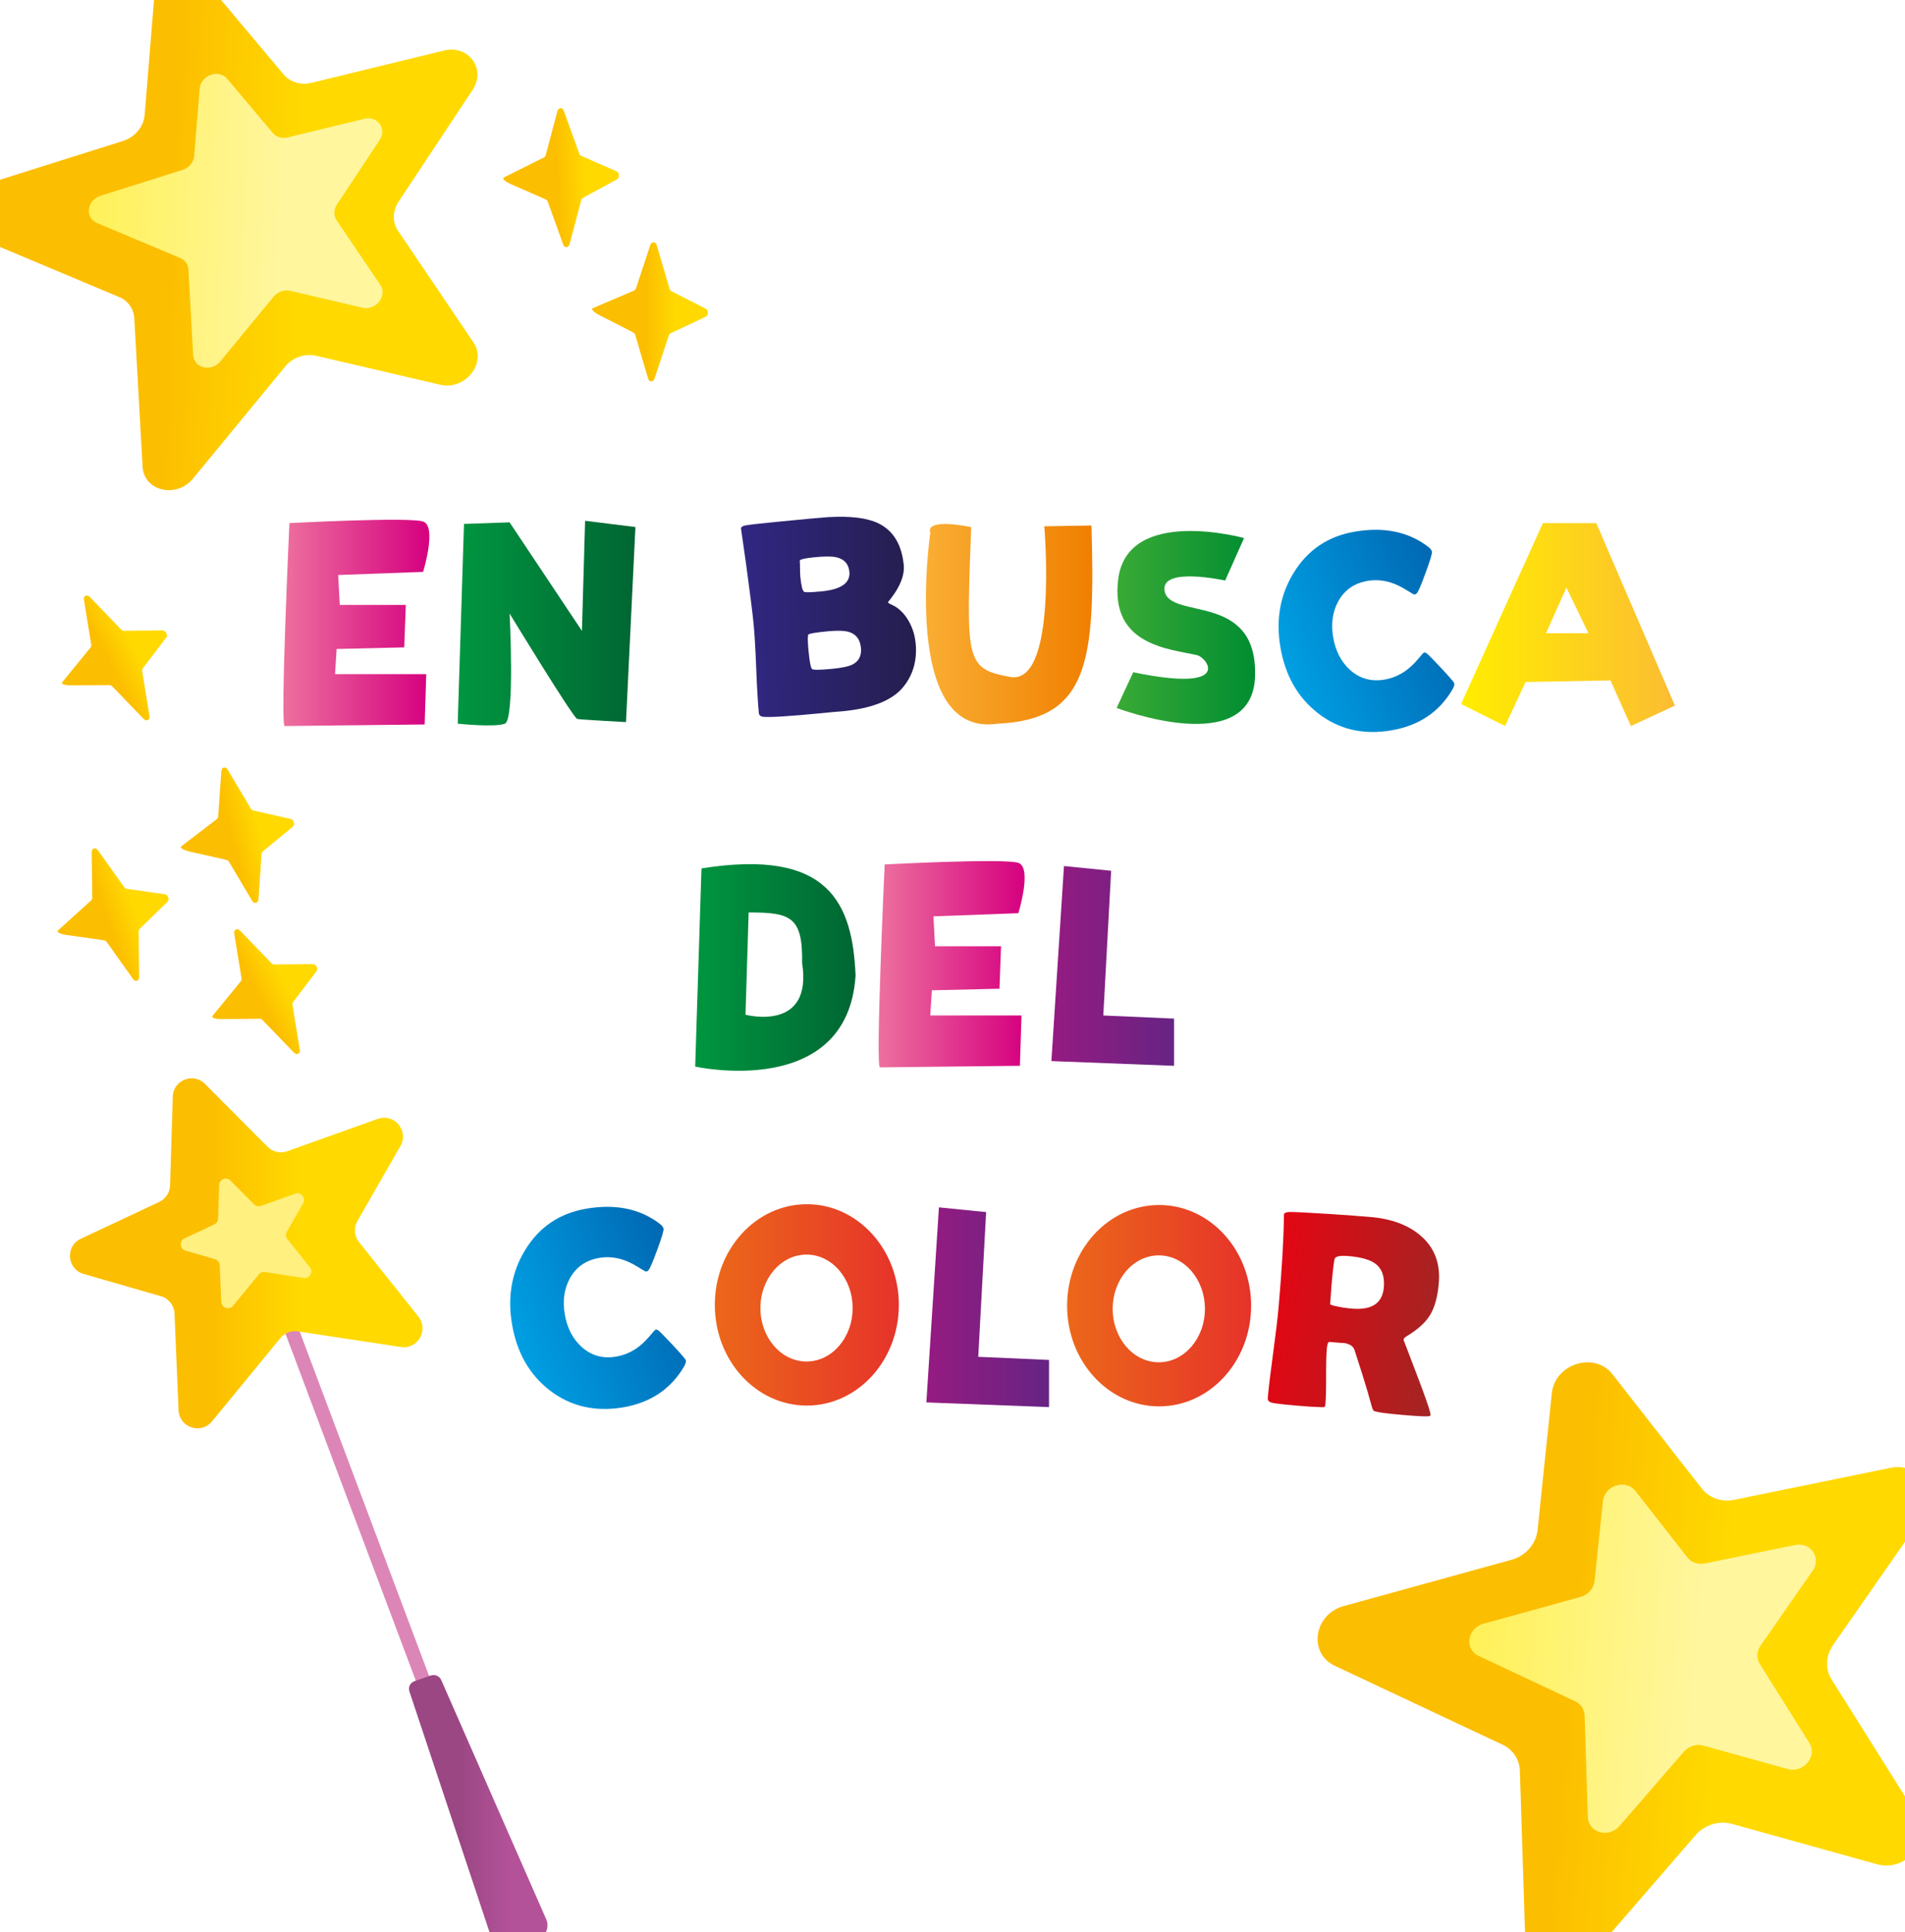 <?xml version="1.0" encoding="UTF-8"?>
<svg id="Capa_2" data-name="Capa 2" xmlns="http://www.w3.org/2000/svg" xmlns:xlink="http://www.w3.org/1999/xlink" viewBox="0 0 676.38 685.94">
  <defs>
    <style>
      .cls-1 {
        fill: #fff;
      }

      .cls-2 {
        fill: url(#Degradado_sin_nombre_161-5);
      }

      .cls-3 {
        fill: url(#Degradado_sin_nombre_176);
      }

      .cls-4 {
        fill: url(#Degradado_sin_nombre_112-2);
      }

      .cls-5 {
        fill: url(#Degradado_sin_nombre_248);
      }

      .cls-6 {
        fill: url(#Degradado_sin_nombre_161-3);
      }

      .cls-7 {
        fill: url(#Degradado_sin_nombre_161-6);
      }

      .cls-8 {
        fill: #fff07f;
      }

      .cls-8, .cls-9, .cls-10, .cls-11 {
        fill-rule: evenodd;
      }

      .cls-12 {
        fill: url(#Degradado_sin_nombre_131);
      }

      .cls-13 {
        fill: url(#Degradado_sin_nombre_131-2);
      }

      .cls-14 {
        fill: url(#Degradado_sin_nombre_97-2);
      }

      .cls-15 {
        fill: url(#Degradado_sin_nombre_300);
      }

      .cls-16 {
        fill: #dc86b7;
      }

      .cls-17 {
        fill: url(#Degradado_sin_nombre_121);
      }

      .cls-18 {
        fill: url(#Degradado_sin_nombre_161-2);
      }

      .cls-9 {
        fill: url(#Degradado_sin_nombre_1742-2);
      }

      .cls-10 {
        fill: url(#Degradado_sin_nombre_1742);
      }

      .cls-19 {
        fill: url(#Degradado_sin_nombre_161-7);
      }

      .cls-20 {
        fill: url(#Degradado_sin_nombre_161);
      }

      .cls-21 {
        clip-path: url(#clippath);
      }

      .cls-11 {
        fill: url(#Degradado_sin_nombre_21);
      }

      .cls-22 {
        fill: none;
      }

      .cls-23 {
        fill: url(#Degradado_sin_nombre_161-4);
      }

      .cls-24 {
        fill: url(#Degradado_sin_nombre_121-2);
      }

      .cls-25 {
        fill: url(#Degradado_sin_nombre_714-2);
      }

      .cls-26 {
        fill: url(#Degradado_sin_nombre_1077);
      }

      .cls-27 {
        fill: url(#Degradado_sin_nombre_112);
      }

      .cls-28 {
        fill: url(#Degradado_sin_nombre_360);
      }

      .cls-29 {
        fill: url(#Degradado_sin_nombre_161-9);
      }

      .cls-30 {
        fill: url(#Degradado_sin_nombre_714);
      }

      .cls-31 {
        fill: url(#Degradado_sin_nombre_97);
      }

      .cls-32 {
        fill: url(#Degradado_sin_nombre_161-8);
      }
    </style>
    <clipPath id="clippath">
      <rect class="cls-22" width="676.38" height="685.94"/>
    </clipPath>
    <linearGradient id="Degradado_sin_nombre_161" data-name="Degradado sin nombre 161" x1="20.28" y1="95.52" x2="150.94" y2="95.52" gradientTransform="translate(-38.25 -43.22) rotate(-2.3) scale(1.43 1.35) skewX(-4.48)" gradientUnits="userSpaceOnUse">
      <stop offset=".4" stop-color="#fcbe00"/>
      <stop offset=".65" stop-color="#ffd900"/>
    </linearGradient>
    <linearGradient id="Degradado_sin_nombre_1742" data-name="Degradado sin nombre 1742" x1="52.47" y1="93.18" x2="126.55" y2="93.18" gradientTransform="translate(-38.25 -43.22) rotate(-2.3) scale(1.43 1.35) skewX(-4.48)" gradientUnits="userSpaceOnUse">
      <stop offset="0" stop-color="#fff158"/>
      <stop offset=".65" stop-color="#fff69e"/>
    </linearGradient>
    <linearGradient id="Degradado_sin_nombre_161-2" data-name="Degradado sin nombre 161" x1="483.7" y1="544.19" x2="641.1" y2="544.19" gradientTransform="translate(-147.59 -151.02) rotate(1.01) scale(1.4 1.34) skewX(-3.66)" xlink:href="#Degradado_sin_nombre_161"/>
    <linearGradient id="Degradado_sin_nombre_1742-2" data-name="Degradado sin nombre 1742" x1="522.27" y1="541.19" x2="611.5" y2="541.19" gradientTransform="translate(-147.59 -151.02) rotate(1.01) scale(1.4 1.34) skewX(-3.66)" xlink:href="#Degradado_sin_nombre_1742"/>
    <linearGradient id="Degradado_sin_nombre_161-3" data-name="Degradado sin nombre 161" x1="470.52" y1="368.29" x2="518.49" y2="368.29" gradientTransform="translate(-462.09 195.99) rotate(-27.42) scale(.86 1.07) skewX(-.36)" xlink:href="#Degradado_sin_nombre_161"/>
    <linearGradient id="Degradado_sin_nombre_714" data-name="Degradado sin nombre 714" x1="-64.61" y1="1543.92" x2="-1.68" y2="1543.92" gradientTransform="translate(-284.1 -997.09) rotate(-19.99)" gradientUnits="userSpaceOnUse">
      <stop offset="0" stop-color="#009fe3"/>
      <stop offset="1" stop-color="#0068b3"/>
    </linearGradient>
    <linearGradient id="Degradado_sin_nombre_176" data-name="Degradado sin nombre 176" x1="435.58" y1="752.45" x2="497.81" y2="752.45" gradientTransform="translate(134.37 -347.45) rotate(8.7)" gradientUnits="userSpaceOnUse">
      <stop offset="0" stop-color="#e30613"/>
      <stop offset="1" stop-color="#a32523"/>
    </linearGradient>
    <linearGradient id="Degradado_sin_nombre_1077" data-name="Degradado sin nombre 1077" x1="141.95" y1="-472.88" x2="203.16" y2="-472.88" gradientTransform="translate(131.8 695.21) rotate(-1.2)" gradientUnits="userSpaceOnUse">
      <stop offset="0" stop-color="#312783"/>
      <stop offset="1" stop-color="#241e4d"/>
    </linearGradient>
    <linearGradient id="Degradado_sin_nombre_112" data-name="Degradado sin nombre 112" x1="253.81" y1="463.23" x2="319.14" y2="463.23" gradientUnits="userSpaceOnUse">
      <stop offset="0" stop-color="#ec671a"/>
      <stop offset="1" stop-color="#e6332a"/>
    </linearGradient>
    <linearGradient id="Degradado_sin_nombre_112-2" data-name="Degradado sin nombre 112" x1="378.88" y1="463.51" x2="444.21" y2="463.51" xlink:href="#Degradado_sin_nombre_112"/>
    <linearGradient id="Degradado_sin_nombre_714-2" data-name="Degradado sin nombre 714" x1="273.95" y1="1411.34" x2="336.87" y2="1411.34" xlink:href="#Degradado_sin_nombre_714"/>
    <linearGradient id="Degradado_sin_nombre_97" data-name="Degradado sin nombre 97" x1="100.62" y1="221.14" x2="152.46" y2="221.14" gradientUnits="userSpaceOnUse">
      <stop offset="0" stop-color="#ed709e"/>
      <stop offset="1" stop-color="#d5007f"/>
    </linearGradient>
    <linearGradient id="Degradado_sin_nombre_97-2" data-name="Degradado sin nombre 97" x1="311.97" y1="342.31" x2="363.81" y2="342.31" xlink:href="#Degradado_sin_nombre_97"/>
    <linearGradient id="Degradado_sin_nombre_121" data-name="Degradado sin nombre 121" x1="373.3" y1="342.9" x2="416.85" y2="342.9" gradientUnits="userSpaceOnUse">
      <stop offset="0" stop-color="#951b81"/>
      <stop offset="1" stop-color="#662483"/>
    </linearGradient>
    <linearGradient id="Degradado_sin_nombre_121-2" data-name="Degradado sin nombre 121" x1="328.91" y1="464.07" x2="372.46" y2="464.07" xlink:href="#Degradado_sin_nombre_121"/>
    <linearGradient id="Degradado_sin_nombre_131" data-name="Degradado sin nombre 131" x1="162.51" y1="221.2" x2="225.61" y2="221.2" gradientUnits="userSpaceOnUse">
      <stop offset="0" stop-color="#009640"/>
      <stop offset="1" stop-color="#063"/>
    </linearGradient>
    <linearGradient id="Degradado_sin_nombre_131-2" data-name="Degradado sin nombre 131" x1="246.83" y1="343.44" x2="303.78" y2="343.44" xlink:href="#Degradado_sin_nombre_131"/>
    <linearGradient id="Degradado_sin_nombre_248" data-name="Degradado sin nombre 248" x1="328.76" y1="221.58" x2="387.84" y2="221.58" gradientUnits="userSpaceOnUse">
      <stop offset="0" stop-color="#f9ae33"/>
      <stop offset="1" stop-color="#f07f00"/>
    </linearGradient>
    <linearGradient id="Degradado_sin_nombre_300" data-name="Degradado sin nombre 300" x1="518.76" y1="221.73" x2="594.7" y2="221.73" gradientUnits="userSpaceOnUse">
      <stop offset="0" stop-color="#ffed00"/>
      <stop offset="1" stop-color="#fcbd33"/>
    </linearGradient>
    <linearGradient id="Degradado_sin_nombre_360" data-name="Degradado sin nombre 360" x1="396.47" y1="222.75" x2="445.63" y2="222.75" gradientUnits="userSpaceOnUse">
      <stop offset="0" stop-color="#3aaa35"/>
      <stop offset="1" stop-color="#008d32"/>
    </linearGradient>
    <linearGradient id="Degradado_sin_nombre_161-4" data-name="Degradado sin nombre 161" x1="24.84" y1="444.92" x2="150.04" y2="444.92" gradientTransform="matrix(1, 0, 0, 1, 0, 0)" xlink:href="#Degradado_sin_nombre_161"/>
    <linearGradient id="Degradado_sin_nombre_21" data-name="Degradado sin nombre 21" x1="145.19" y1="643.41" x2="194.38" y2="643.41" gradientUnits="userSpaceOnUse">
      <stop offset=".37" stop-color="#9b4784"/>
      <stop offset=".73" stop-color="#b45299"/>
    </linearGradient>
    <linearGradient id="Degradado_sin_nombre_161-5" data-name="Degradado sin nombre 161" x1="429.2" y1="322.43" x2="477.18" y2="322.43" gradientTransform="translate(-437.21 122.46) rotate(-18.84) scale(.86 1.07) skewX(-.36)" xlink:href="#Degradado_sin_nombre_161"/>
    <linearGradient id="Degradado_sin_nombre_161-6" data-name="Degradado sin nombre 161" x1="485.69" y1="320.44" x2="533.67" y2="320.44" gradientTransform="translate(-421.25 69.64) rotate(-14.13) scale(.86 1.07) skewX(-.36)" xlink:href="#Degradado_sin_nombre_161"/>
    <linearGradient id="Degradado_sin_nombre_161-7" data-name="Degradado sin nombre 161" x1="478.16" y1="247.32" x2="526.14" y2="247.32" gradientTransform="translate(-462.09 195.99) rotate(-27.42) scale(.86 1.07) skewX(-.36)" xlink:href="#Degradado_sin_nombre_161"/>
    <linearGradient id="Degradado_sin_nombre_161-8" data-name="Degradado sin nombre 161" x1="702.46" y1="139.22" x2="750.44" y2="139.22" gradientTransform="translate(-429.75 -50.8) rotate(-3.24) scale(.86 1.07) skewX(-.36)" xlink:href="#Degradado_sin_nombre_161"/>
    <linearGradient id="Degradado_sin_nombre_161-9" data-name="Degradado sin nombre 161" x1="722.87" y1="193.54" x2="770.85" y2="193.54" gradientTransform="translate(-407.32 -98.71) rotate(.17) scale(.86 1.07) skewX(-.36)" xlink:href="#Degradado_sin_nombre_161"/>
  </defs>
  <g id="En_busca_del_color" data-name="En busca del color">
    <g id="Capa_9" data-name="Capa 9">
      <rect class="cls-1" width="676.38" height="685.94"/>
    </g>
    <g class="cls-21">
      <g>
        <path class="cls-20" d="m51.36,40.88L54.7-.21c.72-8.88,12.61-13.08,18.2-6.43l27.85,33.11c2.28,2.71,6.09,3.85,9.85,2.93l47.03-11.45c8.75-2.13,15.08,6.54,10.18,13.94l-26.3,39.72c-2.16,3.27-2.24,7.28-.21,10.29l26.81,39.66c4.89,7.23-2.88,17.1-11.81,15.02l-44.1-10.29c-3.95-.92-8.28.6-10.94,3.83l-32.74,39.79c-5.89,7.16-17.4,4.44-17.89-4.23l-2.94-52.69c-.19-3.36-2.24-6.23-5.4-7.56l-51.28-21.53c-8.23-3.45-6.76-15.12,2.26-17.97l50.44-15.9c4.22-1.33,7.3-5.02,7.64-9.16Z"/>
        <path class="cls-10" d="m68.95,55.38l1.95-23.93c.39-4.78,6.78-7.04,9.79-3.46l16.16,19.22c1.23,1.46,3.28,2.07,5.3,1.58l27.19-6.62c4.71-1.15,8.11,3.52,5.48,7.5l-15.21,22.97c-1.16,1.76-1.21,3.91-.11,5.54l15.53,22.97c2.63,3.89-1.55,9.2-6.36,8.08l-25.63-5.98c-2.12-.49-4.46.32-5.89,2.06l-18.94,23.01c-3.17,3.85-9.36,2.39-9.62-2.28l-1.69-30.38c-.1-1.81-1.2-3.35-2.9-4.07l-29.56-12.41c-4.43-1.86-3.64-8.14,1.21-9.67l29.19-9.21c2.27-.72,3.93-2.7,4.11-4.93Z"/>
      </g>
      <g>
        <path class="cls-18" d="m545.92,543.19l5.06-48.59c1.09-10.5,15.15-14.91,21.53-6.75l31.76,40.62c2.6,3.33,7.04,4.86,11.47,3.95l55.49-11.34c10.32-2.11,17.51,8.48,11.56,17.03l-31.95,45.88c-2.63,3.77-2.83,8.53-.53,12.2l30.36,48.35c5.54,8.81-3.85,20.16-14.27,17.25l-51.45-14.32c-4.6-1.28-9.73.31-12.94,4.02l-39.51,45.65c-7.11,8.22-20.54,4.43-20.87-5.88l-1.99-62.66c-.13-4-2.45-7.5-6.12-9.23l-59.57-28.01c-9.56-4.49-7.51-18.27,3.14-21.21l59.61-16.45c4.99-1.38,8.7-5.61,9.21-10.5Z"/>
        <path class="cls-9" d="m566.16,561.24l2.95-28.3c.59-5.65,8.15-8.02,11.58-3.63l18.43,23.58c1.4,1.79,3.79,2.61,6.17,2.13l32.08-6.55c5.55-1.13,9.42,4.56,6.22,9.16l-18.48,26.53c-1.41,2.03-1.52,4.59-.28,6.56l17.58,28c2.98,4.74-2.07,10.84-7.68,9.28l-29.91-8.32c-2.48-.69-5.24.17-6.96,2.16l-22.86,26.4c-3.83,4.42-11.05,2.38-11.23-3.16l-1.15-36.13c-.07-2.15-1.32-4.04-3.29-4.97l-34.34-16.14c-5.14-2.42-4.04-9.83,1.69-11.41l34.5-9.53c2.69-.74,4.68-3.02,4.96-5.65Z"/>
      </g>
      <path class="cls-6" d="m104.41,373.71l-11.2-11.6c-.29-.3-.65-.47-1.01-.46l-13.69.12c-1.15.01-3.73-.26-3.03-1.17l10.04-12.27c.21-.28.3-.67.23-1.08l-2.59-15.91c-.22-1.34,1.09-1.99,2.03-1.02l11.2,11.6c.29.3.65.47,1.01.46l13.69-.12c1.15-.01,1.97,1.63,1.28,2.54l-8.28,10.9c-.21.28-.3.67-.23,1.08l2.59,15.91c.22,1.34-1.09,1.99-2.03,1.02Z"/>
      <g>
        <path class="cls-30" d="m243.54,482.93c.09.51-.14,1.24-.67,2.19-4.71,8.02-11.95,12.85-21.73,14.5s-18.68-.35-26.05-6.13c-7.17-5.58-11.61-13.4-13.31-23.46-1.65-9.74-.08-18.51,4.7-26.31,4.98-8.16,12.25-13.05,21.8-14.66,10.38-1.75,19.06.06,26.04,5.44.76.6,1.19,1.17,1.28,1.71.1.61-.63,3.06-2.2,7.34-1.57,4.29-2.6,6.72-3.09,7.3-.21.3-.51.48-.9.55-.16.03-1.07-.48-2.73-1.52-1.99-1.25-3.89-2.16-5.7-2.74-2.75-.85-5.49-1.05-8.21-.59-4.71.8-8.18,3.2-10.4,7.2-2.04,3.71-2.66,7.96-1.85,12.77s2.81,8.74,5.96,11.6c3.43,3.11,7.5,4.27,12.21,3.48,2.79-.47,5.33-1.53,7.62-3.17,1.5-1.08,2.98-2.48,4.43-4.21,1.2-1.46,1.89-2.2,2.05-2.22.32-.05.67.07,1.05.37.61.49,2.34,2.26,5.2,5.3,2.94,3.16,4.44,4.92,4.5,5.27Z"/>
        <path class="cls-3" d="m507.93,502.38c-.02.23-.36.36-1.01.4-1.25.09-4.35-.09-9.3-.52-4.24-.37-7.12-.72-8.62-1.05-.7-.16-1.1-.28-1.19-.35-.19-.11-.38-.46-.6-1.03-.38-1.31-.92-3.24-1.64-5.82-.98-3.35-2.54-8.3-4.67-14.85-.47-1.31-1.76-2.13-3.85-2.44.97.15-.71.04-5.01-.34-.49-.04-.8.76-.94,2.41-.19,2.2-.28,5.51-.26,9.91.02,4.41-.06,7.71-.26,9.91-.05.55-.22.86-.52.93-.46,0-.91-.01-1.37-.02-1.92-.04-4.91-.23-8.95-.59-4.63-.41-7.41-.75-8.33-1.02-.92-.28-1.35-.82-1.28-1.63.31-3.56.95-8.92,1.92-16.08.97-7.16,1.61-12.53,1.92-16.13,1.2-13.7,1.82-24.41,1.88-32.14v-.68c.03-.55.57-.88,1.64-.98s6.03.14,14.89.71c6,.4,10.78.75,14.35,1.06,7.38.65,13.26,2.84,17.63,6.58,4.95,4.22,7.11,9.87,6.49,16.96-.41,4.73-1.42,8.44-3.03,11.14-1.61,2.7-4.36,5.22-8.25,7.55-.79.45-1.2.91-1.24,1.36,0-.03,1.62,4.2,4.86,12.71,3.24,8.51,4.82,13.18,4.74,14.02Zm-16.59-45.35c.35-3.95-.71-6.8-3.17-8.55-1.91-1.34-5-2.2-9.27-2.57-3.08-.27-4.75.06-5.03.98-.29,1.08-.67,4.25-1.12,9.49-.07.75-.15,1.85-.24,3.31-.1,1.46-.17,2.55-.24,3.26-.01.16.49.37,1.51.62,1.95.46,4.01.79,6.18.98,7.09.62,10.88-1.89,11.38-7.52Z"/>
        <path class="cls-26" d="m325.1,228.22c.58,5.95-.8,11.07-4.14,15.34-3.8,4.91-11.02,7.88-21.66,8.92-.81.08-1.98.18-3.5.29l-3.45.34c-11.94,1.16-19.06,1.61-21.37,1.35-.96-.1-1.48-.56-1.55-1.37-.34-3.46-.65-8.72-.93-15.78-.28-7.06-.59-12.34-.93-15.83-.37-3.75-1.25-10.79-2.65-21.1-.36-2.64-.92-6.6-1.7-11.89l-.11-.67c-.09-.61.38-1.03,1.42-1.27,1.04-.23,4.78-.66,11.21-1.29,10.32-1.01,16.36-1.56,18.11-1.67,7.99-.48,13.98.24,17.99,2.17,5.31,2.58,8.33,7.53,9.04,14.84.19,1.91-.2,3.99-1.16,6.24-.69,1.6-1.64,3.23-2.86,4.88-1.07,1.44-1.61,2.12-1.62,2.02.02.23.48.54,1.37.94,2.39,1.07,4.37,2.95,5.94,5.64,1.41,2.41,2.26,5.04,2.53,7.88Zm-23.53-25.29c-.27-2.78-1.84-4.49-4.71-5.12-1.6-.33-4.18-.33-7.74.02s-5.22.77-5.16,1.29c.06.62.09,1.55.1,2.81,0,1.26.04,2.19.1,2.81.32,3.24.77,5.02,1.36,5.35.38.26,2.45.2,6.21-.16,6.95-.68,10.24-3.01,9.85-6.99Zm4.1,26.98c-.28-2.91-1.69-4.77-4.22-5.56-1.62-.5-4.17-.57-7.66-.23-4.17.41-6.42.78-6.75,1.12-.33.34-.31,2.34.05,6,.37,3.82.79,5.91,1.25,6.27.46.36,2.81.34,7.05-.07,3.49-.34,5.92-.85,7.3-1.54,2.27-1.17,3.27-3.16,2.99-5.97Z"/>
        <path class="cls-27" d="m286.47,427.49c-18.04,0-32.67,16-32.67,35.74s14.62,35.74,32.67,35.74,32.67-16,32.67-35.74-14.62-35.74-32.67-35.74Zm-.11,55.84c-9.04,0-16.37-8.5-16.37-18.98s7.33-18.98,16.37-18.98,16.37,8.5,16.37,18.98-7.33,18.98-16.37,18.98Z"/>
        <path class="cls-4" d="m411.55,427.77c-18.04,0-32.67,16-32.67,35.74s14.62,35.74,32.67,35.74,32.67-16,32.67-35.74-14.62-35.74-32.67-35.74Zm-.11,55.84c-9.04,0-16.37-8.5-16.37-18.98s7.33-18.98,16.37-18.98,16.37,8.5,16.37,18.98-7.33,18.98-16.37,18.98Z"/>
        <path class="cls-25" d="m516.36,242.59c.09.51-.14,1.24-.67,2.19-4.71,8.02-11.95,12.85-21.73,14.5-10,1.69-18.68-.35-26.05-6.13-7.17-5.58-11.61-13.4-13.31-23.46-1.65-9.74-.08-18.51,4.7-26.31,4.98-8.16,12.25-13.05,21.8-14.66,10.38-1.75,19.06.06,26.04,5.44.76.6,1.19,1.17,1.28,1.71.1.61-.63,3.06-2.2,7.34-1.57,4.29-2.6,6.72-3.09,7.3-.21.3-.51.48-.9.55-.16.03-1.07-.48-2.73-1.52-1.99-1.25-3.89-2.16-5.7-2.74-2.75-.85-5.49-1.05-8.21-.59-4.71.8-8.18,3.2-10.4,7.2-2.04,3.71-2.66,7.96-1.85,12.77s2.81,8.74,5.96,11.6c3.43,3.11,7.5,4.27,12.21,3.48,2.79-.47,5.33-1.53,7.62-3.17,1.5-1.08,2.98-2.48,4.43-4.21,1.2-1.46,1.89-2.2,2.05-2.22.32-.05.67.07,1.05.37.61.49,2.34,2.26,5.2,5.3,2.94,3.16,4.44,4.92,4.5,5.27Z"/>
        <path class="cls-31" d="m102.76,185.71s-3.35,72.03-1.68,72.03,49.7-.56,49.7-.56l.56-17.87h-32.39l.56-8.93,24.01-.56.56-15.08h-23.45l-.56-10.61,30.15-1.12s5.03-16.19,0-17.87-47.46.56-47.46.56Z"/>
        <path class="cls-14" d="m314.11,306.88s-3.35,72.03-1.68,72.03,49.7-.56,49.7-.56l.56-17.87h-32.39l.56-8.93,24.01-.56.56-15.08h-23.45l-.56-10.61,30.15-1.12s5.03-16.19,0-17.87-47.46.56-47.46.56Z"/>
        <polygon class="cls-17" points="377.77 307.44 394.52 309.12 391.73 360.49 416.85 361.6 416.85 378.36 373.3 376.68 377.77 307.44"/>
        <polygon class="cls-24" points="333.37 428.61 350.13 430.28 347.33 481.66 372.46 482.77 372.46 499.52 328.91 497.85 333.37 428.61"/>
        <path class="cls-12" d="m164.74,185.99l-2.23,70.91s13.12,1.4,16.75,0c3.63-1.4,1.68-39.09,1.68-39.09,0,0,22.61,37.13,24.01,37.41s17.31,1.12,17.31,1.12l3.35-69.24-17.87-2.23-1.12,39.09-25.69-38.53-16.19.56Z"/>
        <path class="cls-13" d="m249.06,308.28l-2.23,70.36s54.16,12.01,56.95-32.39c-1.12-25.41-9.21-45.23-54.72-37.97Zm15.63,51.93l1.12-36.29c14.8,0,19.26,1.4,18.98,17.87,3.91,24.85-20.1,18.43-20.1,18.43Z"/>
        <path class="cls-5" d="m330.3,189.07s-10.61,72.87,23.73,67.84c32.67-1.4,34.9-22.06,33.5-70.36l-16.75.28s5.03,58.07-12.84,53.33c-15.36-2.79-14.8-6.7-13.12-53.05-17.31-3.35-14.52,1.95-14.52,1.95Z"/>
        <path class="cls-15" d="m566.78,185.71h-18.98l-29.04,64.21,15.63,7.82,7.26-15.63,30.15-.56,7.26,16.19,15.63-7.26-27.92-64.77Zm-17.87,39.09l7.26-16.19,7.82,16.19h-15.08Z"/>
        <path class="cls-28" d="m402.36,238.64l-5.89,12.68s48.18,18.43,49.14-11.17c.98-30.26-30.22-19.9-32.11-30.36-1.59-8.8,21.5-3.7,21.5-3.7l6.7-15.08s-41.34-11.44-44.67,14.52c-3.05,23.77,18.55,24.83,28.03,27.06,3.61.85,13.05,13.47-22.7,6.05Z"/>
      </g>
      <g>
        <g>
          <line class="cls-16" x1="94.57" y1="448.31" x2="177.05" y2="667.86"/>
          <path class="cls-16" d="m92.16,448.97c.74,1.96,1.47,3.91,2.21,5.87,2,5.33,4,10.65,6,15.98,2.96,7.88,5.92,15.76,8.88,23.64,3.61,9.61,7.22,19.23,10.83,28.84l11.87,31.59,11.98,31.88c3.71,9.87,7.42,19.75,11.13,29.62,3.15,8.38,6.29,16.75,9.44,25.13,2.26,6.02,4.53,12.05,6.79,18.07,1.07,2.85,2.13,5.71,3.22,8.56.05.12.09.24.14.37.47,1.26,1.69,2.13,3.08,1.75,1.21-.33,2.22-1.8,1.75-3.08-.74-1.96-1.47-3.91-2.21-5.87-2-5.33-4-10.65-6-15.98-2.96-7.88-5.92-15.76-8.88-23.64-3.61-9.61-7.22-19.23-10.83-28.84-3.96-10.53-7.91-21.06-11.87-31.59l-11.98-31.88c-3.71-9.87-7.42-19.75-11.13-29.62-3.15-8.38-6.29-16.75-9.44-25.13-2.26-6.02-4.53-12.05-6.79-18.07-1.07-2.85-2.13-5.71-3.22-8.56-.05-.12-.09-.24-.14-.37-.47-1.26-1.69-2.13-3.08-1.75-1.21.33-2.22,1.8-1.75,3.08h0Z"/>
        </g>
        <path class="cls-23" d="m57.14,460.15l-27.46-7.91c-5.94-1.71-6.58-9.86-.99-12.49l27.84-13.06c2.28-1.07,3.77-3.33,3.85-5.85l.96-31.55c.18-5.87,7.29-8.68,11.43-4.52l22.24,22.33c1.83,1.84,4.55,2.45,6.99,1.58l32.12-11.48c5.86-2.09,11.15,4.24,8.06,9.63l-15.27,26.62c-1.37,2.38-1.14,5.36.57,7.5l21.08,26.44c3.79,4.76-.22,11.7-6.24,10.79l-36.57-5.55c-2.33-.35-4.68.55-6.18,2.37l-24.31,29.6c-3.9,4.75-11.6,2.17-11.86-3.97l-1.44-34.34c-.12-2.88-2.07-5.35-4.83-6.15Z"/>
        <path class="cls-8" d="m76.34,447l-10.45-3.01c-2.09-.6-2.31-3.47-.35-4.39l10.55-4.95c.8-.38,1.32-1.17,1.35-2.06l.36-11.91c.06-2.06,2.56-3.05,4.02-1.59l8.4,8.44c.64.65,1.6.86,2.46.56l12.15-4.34c2.06-.74,3.92,1.49,2.83,3.39l-5.8,10.11c-.48.84-.4,1.88.2,2.64l7.96,9.99c1.33,1.67-.08,4.11-2.19,3.79l-13.77-2.09c-.82-.12-1.64.19-2.17.83l-9.15,11.15c-1.37,1.67-4.08.76-4.17-1.39l-.55-12.98c-.04-1.01-.73-1.88-1.7-2.16Z"/>
        <path class="cls-11" d="m147.17,596.8l5.76-2c1.48-.51,3.11.18,3.73,1.59l37.27,84.92c1.28,2.93-.21,6.3-3.27,7.41l-8.58,3.12c-3.06,1.11-6.46-.49-7.47-3.51l-29.26-87.92c-.49-1.48.31-3.08,1.83-3.61Z"/>
      </g>
      <path class="cls-2" d="m47.26,347.56l-9.35-13.14c-.24-.34-.58-.56-.93-.61l-13.55-1.93c-1.14-.16-3.65-.81-2.82-1.61l11.76-10.63c.25-.25.39-.62.39-1.04l-.19-16.12c-.02-1.36,1.38-1.81,2.16-.7l9.35,13.14c.24.34.58.56.93.61l13.55,1.93c1.14.16,1.71,1.9.88,2.71l-9.82,9.54c-.25.25-.39.62-.39,1.04l.19,16.12c.02,1.36-1.38,1.81-2.16.7Z"/>
      <path class="cls-7" d="m89.55,319.81l-8.24-13.86c-.21-.36-.53-.6-.87-.68l-13.35-3.03c-1.12-.25-3.57-1.11-2.68-1.84l12.59-9.63c.27-.22.44-.59.47-1l1.13-16.08c.1-1.35,1.52-1.69,2.21-.52l8.24,13.86c.21.36.53.6.87.68l13.35,3.03c1.12.25,1.55,2.04.66,2.77l-10.57,8.7c-.27.22-.44.59-.47,1l-1.13,16.08c-.1,1.35-1.52,1.69-2.21.52Z"/>
      <path class="cls-19" d="m51.05,255.25l-11.2-11.6c-.29-.3-.65-.47-1.01-.46l-13.69.12c-1.15.01-3.73-.26-3.03-1.17l10.04-12.27c.21-.28.3-.67.23-1.08l-2.59-15.91c-.22-1.34,1.09-1.99,2.03-1.02l11.2,11.6c.29.3.65.47,1.01.46l13.69-.12c1.15-.01,1.97,1.63,1.28,2.54l-8.28,10.9c-.21.28-.3.67-.23,1.08l2.59,15.91c.22,1.34-1.09,1.99-2.03,1.02Z"/>
      <path class="cls-32" d="m199.96,86.79l-5.47-15.17c-.14-.39-.4-.69-.73-.83l-12.54-5.5c-1.05-.46-3.3-1.76-2.29-2.31l14.19-7.08c.31-.17.55-.49.65-.89l4.15-15.58c.35-1.31,1.81-1.37,2.27-.1l5.47,15.17c.14.39.4.69.73.83l12.54,5.5c1.05.46,1.13,2.29.12,2.84l-12.02,6.55c-.31.17-.55.49-.65.89l-4.15,15.58c-.35,1.31-1.81,1.37-2.27.1Z"/>
      <path class="cls-29" d="m230.11,134.39l-4.56-15.47c-.12-.4-.36-.72-.68-.88l-12.19-6.23c-1.03-.52-3.19-1.95-2.14-2.44l14.58-6.22c.32-.15.57-.46.71-.85l5.07-15.31c.43-1.29,1.89-1.26,2.27.04l4.56,15.47c.12.4.36.72.68.88l12.19,6.23c1.03.52.99,2.36-.05,2.85l-12.39,5.82c-.32.15-.57.46-.71.85l-5.07,15.31c-.43,1.29-1.89,1.26-2.27-.04Z"/>
    </g>
  </g>
</svg>